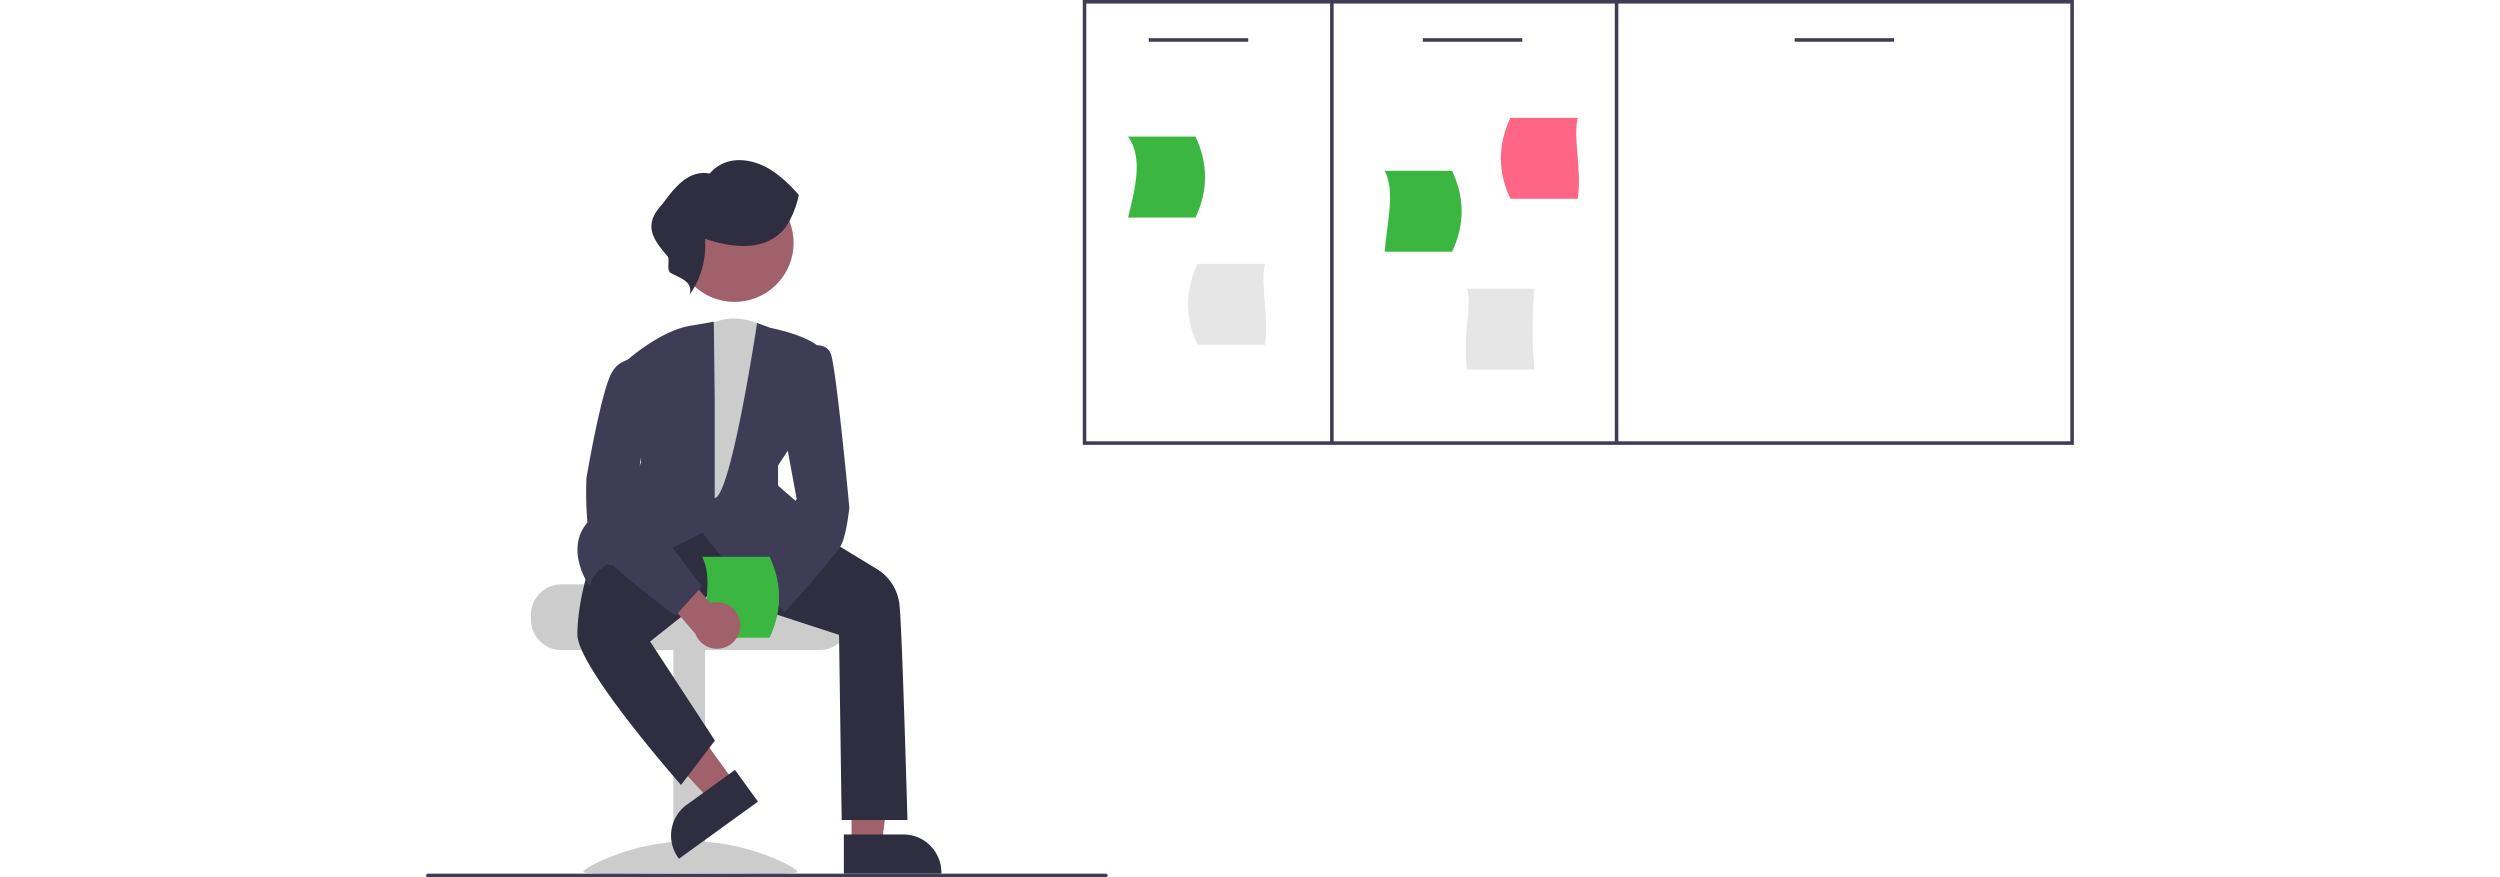 <svg xmlns="http://www.w3.org/2000/svg" data-name="Layer 1" width="550.012" height="193" viewBox="0 0 926.012 493" xmlns:xlink="http://www.w3.org/1999/xlink"><path d="M506.006,203.5v250h557v-250Zm2,248v-246h137v246Zm139-246h158v246h-158Zm414,246h-254v-246h254Z" transform="translate(-136.994 -203.5)" fill="#3f3d56"/><path d="M569.382,325.743h-37.894c4.262-17.487,8.357-33.814,0-45.472h37.894Q580.08,303.031,569.382,325.743Z" transform="translate(-136.994 -203.5)" fill="#3bb741"/><path d="M759.886,411.192H721.993c-2.37-21.079,2.859-36.791,0-45.472h37.894A237.226,237.226,0,0,0,759.886,411.192Z" transform="translate(-136.994 -203.5)" fill="#e6e6e6"/><path d="M713.588,344.953H675.694c1.421-17.484,6.002-33.811,0-45.472h37.894Q724.29,322.217,713.588,344.953Z" transform="translate(-136.994 -203.5)" fill="#3bb741"/><path d="M746.323,315.218h37.894c2.37-17.488-2.859-33.814,0-45.472h-37.894Q735.622,292.481,746.323,315.218Z" transform="translate(-136.994 -203.5)" fill="#ff6584"/><path d="M570.54,397.214H608.433c2.37-17.488-2.859-33.814,0-45.472H570.54Q559.838,374.478,570.54,397.214Z" transform="translate(-136.994 -203.5)" fill="#e6e6e6"/><rect x="406.115" y="21.457" width="55.896" height="2" fill="#3f3d56"/><rect x="560.115" y="21.457" width="55.896" height="2" fill="#3f3d56"/><rect x="769.115" y="21.457" width="55.896" height="2" fill="#3f3d56"/><path d="M195.908,548.992v2.736a17.117,17.117,0,0,0,17.102,17.102H358.037a17.109,17.109,0,0,0,17.102-17.102v-2.736a16.98,16.98,0,0,0-3.968-10.945,17.594,17.594,0,0,0-2.887-2.736h-75.223a3.422,3.422,0,0,1-3.42-3.42H213.01A17.126,17.126,0,0,0,195.908,548.992Z" transform="translate(-136.994 -203.5)" fill="#ccc"/><rect x="275.953" y="568.151" width="17.786" height="125.873" transform="translate(432.698 1058.675) rotate(-180)" fill="#ccc"/><path d="M225.33,693.399c0,1.922,26.952.743,60.2.743s60.2,1.178,60.2-.743-26.952-17.162-60.2-17.162S225.33,691.477,225.33,693.399Z" transform="translate(-136.994 -203.5)" fill="#ccc"/><polygon points="239.093 474.5 256.084 474.499 264.167 408.962 239.09 408.963 239.093 474.5" fill="#a0616a"/><path d="M371.753,672.452l33.461-.001h.001A21.325,21.325,0,0,1,426.54,693.775v.693l-54.786.002Z" transform="translate(-136.994 -203.5)" fill="#2f2e41"/><polygon points="173.322 439.693 159.556 449.653 114.588 401.297 134.905 386.597 173.322 439.693" fill="#a0616a"/><path d="M323.482,653.996l-44.386,32.115-.406-.561a21.325,21.325,0,0,1,4.775-29.776l.001-.001,27.109-19.615Z" transform="translate(-136.994 -203.5)" fill="#2f2e41"/><path d="M328.912,388.438s-17.827-13.352-37.102,0L278.47,499.709h40.057l5.934-35.607L337.814,410.692Z" transform="translate(-136.994 -203.5)" fill="#ccc"/><path d="M369.043,560.287,297.15,536.812l-34.273,27.197,36.409,55.662-19.043,24.974-.545-.62c-2.363-2.691-57.861-66.113-57.7-84.102.159-17.838,6.069-35.769,6.129-35.949L246.156,498.385l25.587-7.525,84.71,11.889.138.02L390.817,523.601a26.888,26.888,0,0,1,12.205,19.799c1.47,13.228,4.425,119.161,4.455,120.23l.019.694H370.529Z" transform="translate(-136.994 -203.5)" fill="#2f2e41"/><path d="M323.445,533.708c-12.495-5.553-28.453-27.236-31.083-30.893-5.141,2.799-42.636,22.838-53.206,17.686-1.535.847-8.475,4.988-9.725,11.237l-.313,1.568-.906-1.317c-.167-.243-16.452-24.457,4.615-39.507,19.209-13.72,24.377-27.581,24.918-29.167l-10.423-55.089.273-.254c.855-.794,21.145-19.462,39.658-21.683l11.42-2.013.499,43.477V483.413C308.402,482.254,323,385,323,385l7.629,2.795c1.971.378,24.123,4.803,30.002,13.621l.191.286-20.148,54.474-5.893,8.872v11.356l34.425,29.935-.489.512c-1.173,1.229-26.558,27.631-41.345,27.627A9.587,9.587,0,0,1,323.445,533.708Z" transform="translate(-136.994 -203.5)" fill="#3f3d56"/><circle cx="310.323" cy="339.975" r="33.19" transform="translate(-273.833 245.697) rotate(-61.337)" fill="#a0616a"/><path d="M301.966,543.593A12.996,12.996,0,0,1,318.725,532.811l19.023-22.804,16.678,8.18L327.109,550.014a13.066,13.066,0,0,1-25.143-6.422Z" transform="translate(-136.994 -203.5)" fill="#a0616a"/><path d="M315.412,524.254l29.844-40.289-7.392-39.918,11.993-44.973.302-.129c.242-.104,5.982-2.523,10.351-.71a6.996,6.996,0,0,1,3.895,4.047c2.969,7.423,10.127,83.021,10.43,86.367-.061.611-1.53,15.03-4.519,21.006-2.974,5.949-30.106,35.966-31.259,37.242l-.477.527Z" transform="translate(-136.994 -203.5)" fill="#3f3d56"/><path d="M338.834,331.433c-11.048,13.895-29.983,11.349-45.134,6.264a48.012,48.012,0,0,1-8.542,31.344c1.957-7.881-6.286-9.45-11.095-12.381-1.852-2.344-.313-5.842-1.073-8.731-8.636-10.125-14.358-17.764-3.273-29.646,6.489-8.686,14.278-19.532,26.642-17.25,9.783-11.413,25.815-8.445,36.754-.461a78.142,78.142,0,0,1,13.329,12.525,53.053,53.053,0,0,1-6.923,17.391" transform="translate(-136.994 -203.5)" fill="#2f2e41"/><path d="M518.994,696.5h-381a1,1,0,0,1,0-2h381a1,1,0,1,1,0,2Z" transform="translate(-136.994 -203.5)" fill="#3f3d56"/><path d="M330.009,561.878H292.116c1.421-17.484,6.002-33.811,0-45.472h37.894Q340.711,539.142,330.009,561.878Z" transform="translate(-136.994 -203.5)" fill="#3bb741"/><path d="M313.453,553.294a12.996,12.996,0,0,0-16.759-10.781l-19.023-22.804-16.678,8.18,27.317,31.827a13.066,13.066,0,0,0,25.143-6.422Z" transform="translate(-136.994 -203.5)" fill="#a0616a"/><path d="M276.581,549.209c-1.701-1.276-41.72-31.355-46.191-40.296-4.478-8.957-3.368-35.477-3.31-36.683.07-.417,7.037-41.863,12.93-56.595,6.115-15.286,21.495-9.341,21.649-9.278l.465.186-6.697,78.131,36.529,48.457-14.882,16.448Z" transform="translate(-136.994 -203.5)" fill="#3f3d56"/></svg>